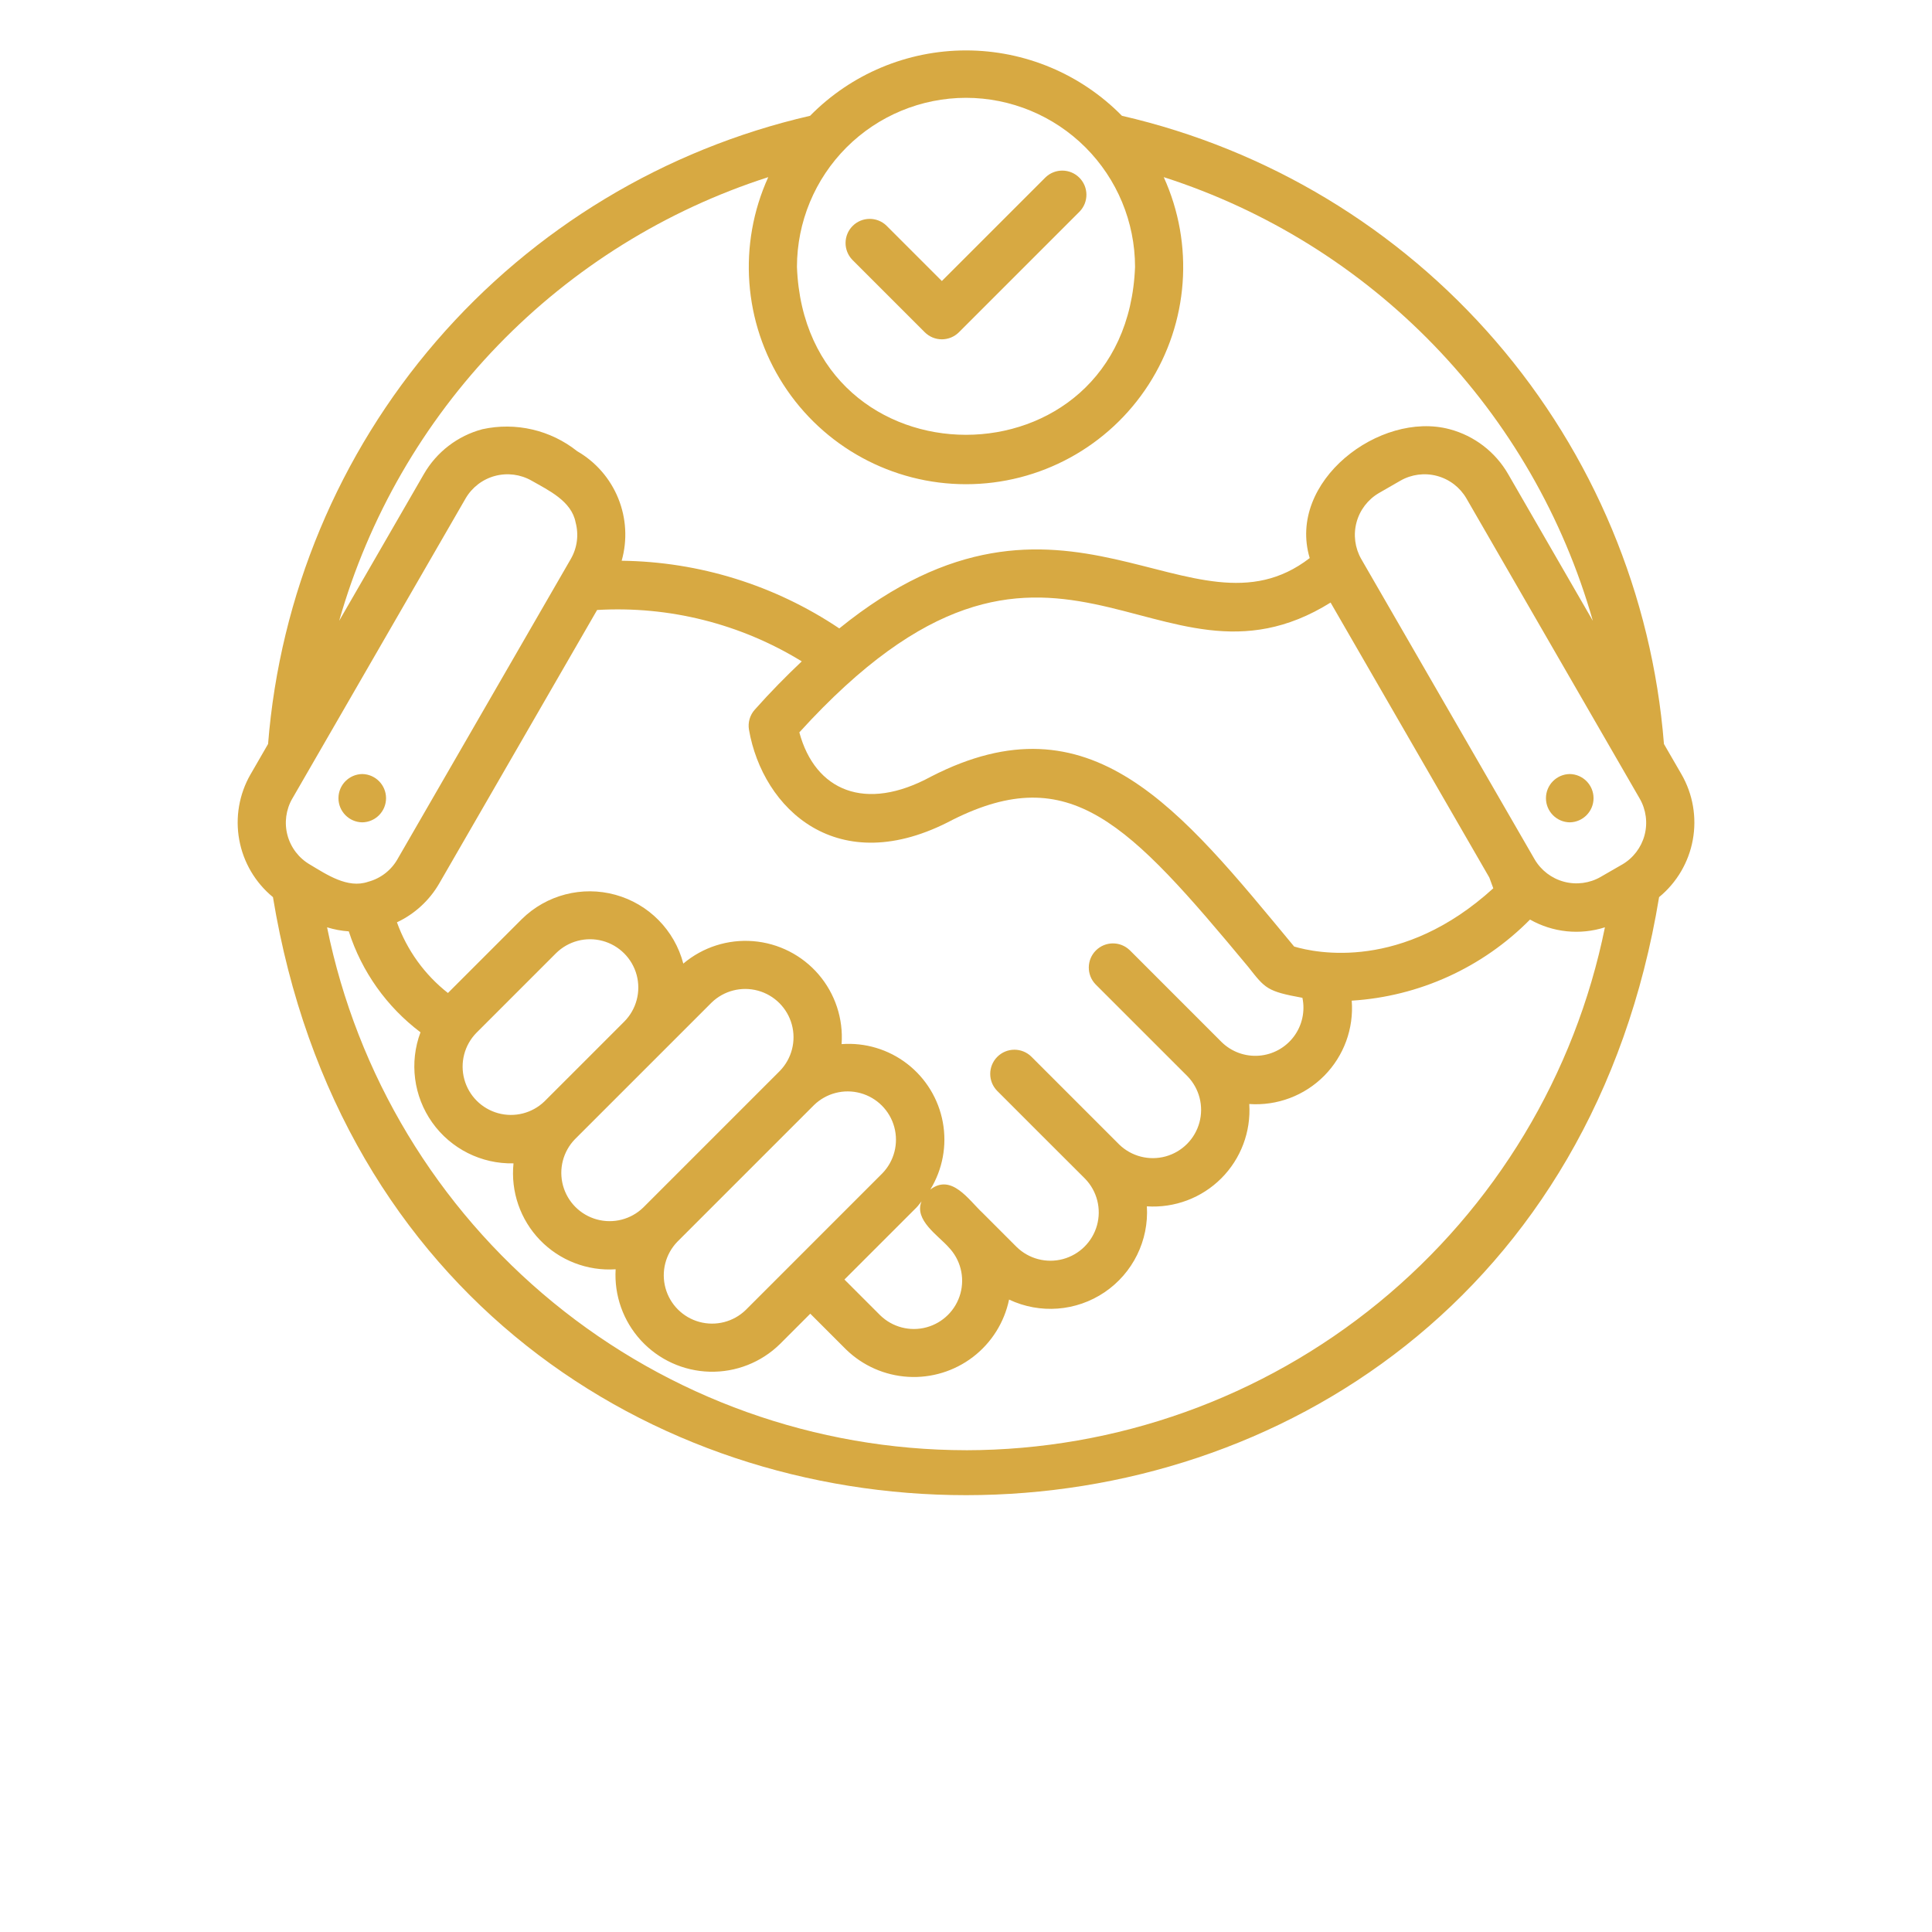<?xml version="1.0" encoding="UTF-8"?>
<svg width="700pt" height="700pt" version="1.1" viewBox="0 0 700 700" xmlns="http://www.w3.org/2000/svg" xmlns:xlink="http://www.w3.org/1999/xlink">
 <defs>
  <symbol id="p" overflow="visible">
   <path fill="#d7a942" d="m29.312-1.75c-1.512 0.781-3.09 1.371-4.734 1.766-1.637 0.406-3.34 0.609-5.109 0.609-5.312 0-9.527-1.484-12.641-4.453-3.106-2.969-4.656-7-4.656-12.094s1.551-9.125 4.656-12.094c3.113-2.969 7.328-4.453 12.641-4.453 1.77 0 3.473 0.199 5.109 0.594 1.645 0.398 3.223 0.992 4.734 1.781v6.594c-1.531-1.039-3.039-1.801-4.516-2.281-1.48-0.488-3.039-0.734-4.672-0.734-2.938 0-5.246 0.945-6.922 2.828-1.68 1.875-2.516 4.465-2.516 7.766 0 3.293 0.836 5.883 2.516 7.766 1.676 1.875 3.984 2.812 6.922 2.812 1.633 0 3.191-0.238 4.672-0.719 1.477-0.488 2.984-1.254 4.516-2.297z"/>
  </symbol>
  <symbol id="j" overflow="visible">
   <path fill="#d7a942" d="m21.453-17.406c-0.68-0.312-1.352-0.539-2.016-0.688-0.656-0.156-1.32-0.234-1.984-0.234-1.969 0-3.484 0.633-4.547 1.891-1.055 1.262-1.578 3.07-1.578 5.422v11.016h-7.656v-23.922h7.656v3.922c0.977-1.562 2.102-2.703 3.375-3.422 1.281-0.719 2.812-1.078 4.594-1.078 0.25 0 0.523 0.012 0.828 0.031 0.301 0.023 0.734 0.07 1.297 0.141z"/>
  </symbol>
  <symbol id="b" overflow="visible">
   <path fill="#d7a942" d="m27.562-12.031v2.188h-17.891c0.188 1.793 0.832 3.137 1.938 4.031 1.113 0.898 2.672 1.344 4.672 1.344 1.602 0 3.25-0.234 4.938-0.703 1.688-0.477 3.422-1.203 5.203-2.172v5.891c-1.805 0.688-3.609 1.203-5.422 1.547-1.812 0.352-3.621 0.531-5.422 0.531-4.336 0-7.703-1.098-10.109-3.297-2.398-2.207-3.594-5.297-3.594-9.266 0-3.906 1.176-6.973 3.531-9.203 2.363-2.238 5.609-3.359 9.734-3.359 3.758 0 6.769 1.137 9.031 3.406 2.258 2.262 3.391 5.281 3.391 9.062zm-7.859-2.531c0-1.457-0.43-2.629-1.281-3.516-0.844-0.895-1.949-1.344-3.312-1.344-1.492 0-2.699 0.418-3.625 1.25-0.918 0.836-1.492 2.039-1.719 3.609z"/>
  </symbol>
  <symbol id="i" overflow="visible">
   <path fill="#d7a942" d="m14.391-10.766c-1.594 0-2.793 0.273-3.594 0.812-0.805 0.543-1.203 1.34-1.203 2.391 0 0.969 0.32 1.73 0.969 2.281 0.645 0.543 1.547 0.812 2.703 0.812 1.438 0 2.644-0.516 3.625-1.547 0.988-1.031 1.484-2.32 1.484-3.875v-0.875zm11.688-2.891v13.656h-7.703v-3.547c-1.031 1.449-2.188 2.508-3.469 3.172s-2.84 1-4.672 1c-2.481 0-4.496-0.723-6.047-2.172-1.543-1.445-2.312-3.32-2.312-5.625 0-2.812 0.961-4.867 2.891-6.172 1.938-1.312 4.969-1.969 9.094-1.969h4.516v-0.609c0-1.207-0.48-2.094-1.438-2.656-0.949-0.562-2.438-0.844-4.469-0.844-1.637 0-3.156 0.168-4.562 0.5-1.406 0.324-2.719 0.812-3.938 1.469v-5.828c1.645-0.406 3.289-0.707 4.938-0.906 1.656-0.207 3.305-0.312 4.953-0.312 4.32 0 7.438 0.855 9.344 2.562 1.914 1.699 2.875 4.461 2.875 8.281z"/>
  </symbol>
  <symbol id="h" overflow="visible">
   <path fill="#d7a942" d="m12.031-30.719v6.797h7.875v5.469h-7.875v10.141c0 1.117 0.219 1.871 0.656 2.266 0.438 0.387 1.312 0.578 2.625 0.578h3.938v5.469h-6.562c-3.023 0-5.164-0.629-6.422-1.891-1.262-1.258-1.891-3.398-1.891-6.422v-10.141h-3.797v-5.469h3.797v-6.797z"/>
  </symbol>
  <symbol id="g" overflow="visible">
   <path fill="#d7a942" d="m19.953-20.422v-12.812h7.688v33.234h-7.688v-3.453c-1.055 1.406-2.215 2.438-3.484 3.094-1.273 0.656-2.742 0.984-4.406 0.984-2.949 0-5.371-1.172-7.266-3.516-1.887-2.344-2.828-5.359-2.828-9.047s0.941-6.703 2.828-9.047c1.895-2.344 4.316-3.516 7.266-3.516 1.656 0 3.117 0.336 4.391 1 1.281 0.656 2.445 1.684 3.5 3.078zm-5.047 15.484c1.645 0 2.894-0.598 3.75-1.797 0.863-1.195 1.297-2.93 1.297-5.203 0-2.281-0.434-4.019-1.297-5.219-0.855-1.195-2.106-1.797-3.75-1.797-1.625 0-2.871 0.602-3.734 1.797-0.855 1.199-1.281 2.938-1.281 5.219 0 2.273 0.426 4.008 1.281 5.203 0.863 1.199 2.109 1.797 3.734 1.797z"/>
  </symbol>
  <symbol id="f" overflow="visible">
   <path fill="#d7a942" d="m16.406-4.938c1.633 0 2.883-0.598 3.75-1.797 0.863-1.195 1.297-2.93 1.297-5.203 0-2.281-0.434-4.019-1.297-5.219-0.867-1.195-2.117-1.797-3.75-1.797-1.637 0-2.891 0.605-3.766 1.812-0.875 1.199-1.312 2.934-1.312 5.203 0 2.262 0.438 3.996 1.312 5.203 0.875 1.199 2.129 1.797 3.766 1.797zm-5.078-15.484c1.051-1.395 2.219-2.422 3.5-3.078 1.281-0.664 2.754-1 4.422-1 2.945 0 5.367 1.172 7.266 3.516 1.895 2.344 2.844 5.359 2.844 9.047s-0.949 6.703-2.844 9.047c-1.898 2.344-4.32 3.516-7.266 3.516-1.668 0-3.141-0.336-4.422-1s-2.449-1.691-3.5-3.078v3.453h-7.656v-33.234h7.656z"/>
  </symbol>
  <symbol id="e" overflow="visible">
   <path fill="#d7a942" d="m0.531-23.922h7.656l6.422 16.234 5.469-16.234h7.656l-10.062 26.188c-1.012 2.664-2.195 4.523-3.547 5.578-1.344 1.062-3.121 1.594-5.328 1.594h-4.422v-5.016h2.391c1.301 0 2.242-0.211 2.828-0.625 0.594-0.406 1.055-1.148 1.391-2.219l0.203-0.656z"/>
  </symbol>
  <symbol id="a" overflow="visible">
   <path fill="#d7a942" d="m4.016-31.891h8.219v25.672h14.453v6.219h-22.672z"/>
  </symbol>
  <symbol id="o" overflow="visible">
   <path fill="#d7a942" d="m4.016-31.891h8.219v19.109c0 2.637 0.43 4.523 1.297 5.656 0.863 1.137 2.269 1.703 4.219 1.703 1.969 0 3.379-0.566 4.234-1.703 0.863-1.133 1.297-3.019 1.297-5.656v-19.109h8.234v19.109c0 4.523-1.137 7.887-3.406 10.094-2.262 2.211-5.715 3.312-10.359 3.312-4.625 0-8.074-1.102-10.344-3.312-2.262-2.207-3.391-5.57-3.391-10.094z"/>
  </symbol>
  <symbol id="n" overflow="visible">
   <path fill="#d7a942" d="m0.219-31.891h29.391v6.219h-10.578v25.672h-8.219v-25.672h-10.594z"/>
  </symbol>
  <symbol id="m" overflow="visible">
   <path fill="#d7a942" d="m4.016-31.891h22.203v6.219h-13.984v5.938h13.141v6.219h-13.141v13.516h-8.219z"/>
  </symbol>
  <symbol id="d" overflow="visible">
   <path fill="#d7a942" d="m4.016-31.891h8.219v31.891h-8.219z"/>
  </symbol>
  <symbol id="l" overflow="visible">
   <path fill="#d7a942" d="m32.688-2.375c-2.055 1-4.184 1.75-6.391 2.25-2.211 0.5-4.484 0.75-6.828 0.75-5.312 0-9.527-1.484-12.641-4.453-3.106-2.969-4.656-7-4.656-12.094 0-5.133 1.578-9.176 4.734-12.125 3.164-2.945 7.5-4.422 13-4.422 2.125 0 4.156 0.199 6.094 0.594 1.945 0.398 3.785 0.992 5.516 1.781v6.594c-1.781-1.008-3.555-1.766-5.312-2.266-1.762-0.5-3.527-0.75-5.297-0.75-3.273 0-5.793 0.918-7.562 2.75-1.773 1.836-2.656 4.449-2.656 7.844 0 3.375 0.852 5.984 2.562 7.828 1.707 1.836 4.133 2.75 7.281 2.75 0.852 0 1.645-0.051 2.375-0.156 0.738-0.102 1.398-0.27 1.984-0.5v-6.203h-5.031v-5.5h12.828z"/>
  </symbol>
  <symbol id="c" overflow="visible">
   <path fill="#d7a942" d="m23.375-5.812h-12.859l-2.031 5.812h-8.266l11.812-31.891h9.797l11.812 31.891h-8.266zm-10.812-5.922h8.734l-4.359-12.688z"/>
  </symbol>
  <symbol id="k" overflow="visible">
   <path fill="#d7a942" d="m4.016-31.891h9.188l11.594 21.875v-21.875h7.797v31.891h-9.188l-11.594-21.875v21.875h-7.797z"/>
  </symbol>
 </defs>
 <g>
  <path fill="#d7a942" d="m602.88 269.56c-4.277-53.891-25.625-105.01-60.941-145.94-35.316-40.93-82.758-69.535-135.44-81.664-14.891-15.152-35.25-23.688-56.496-23.688s-41.605 8.535-56.496 23.688c-52.684 12.129-100.12 40.734-135.44 81.664-35.316 40.93-56.664 92.051-60.941 145.94l-6.371 11.039-0.004-0.004c-4.117 7.18-5.559 15.582-4.066 23.719 1.488 8.137 5.816 15.484 12.211 20.734 47.633 289 454.69 288.81 502.22 0 6.394-5.25 10.723-12.598 12.211-20.734 1.492-8.137 0.051-16.539-4.066-23.719zm-252.88-234.12c16.238 0.02 31.805 6.481 43.289 17.961 11.48 11.484 17.941 27.051 17.961 43.289-3.086 81.145-119.43 81.121-122.5 0 0.02-16.238 6.481-31.805 17.961-43.289 11.484-11.48 27.051-17.941 43.289-17.961zm-71.645 28.742c-11.07 24.359-9.004 52.672 5.481 75.168 14.484 22.496 39.41 36.09 66.164 36.09 26.758 0 51.68-13.594 66.164-36.09 14.484-22.496 16.551-50.809 5.481-75.168 37.141 11.934 70.762 32.848 97.883 60.887 27.121 28.039 46.898 62.34 57.586 99.859l-30.664-53.121c-4.625-8.055-12.277-13.922-21.254-16.301-25.266-6.727-58.965 18.926-50.664 46.695-42.773 33.02-88.918-40.547-170.44 25.488-23.34-15.664-50.742-24.184-78.852-24.52 2.117-7.461 1.68-15.418-1.238-22.605-2.914-7.188-8.145-13.199-14.863-17.078-9.66-7.691-22.27-10.621-34.332-7.981-8.977 2.379-16.629 8.246-21.254 16.301l-30.664 53.121c10.688-37.52 30.469-71.82 57.586-99.859 27.121-28.039 60.742-48.953 97.883-60.887zm118.57 292.45c0.051 0.043 33.27 33.285 33.324 33.316 4.305 4.438 5.945 10.82 4.316 16.785-1.629 5.965-6.285 10.625-12.246 12.262-5.965 1.633-12.348 0-16.793-4.301l-31.844-31.848c-3.434-3.375-8.945-3.344-12.344 0.062-3.402 3.41-3.414 8.922-0.031 12.344 0.102 0.086 31.805 31.84 31.914 31.895v0.004c4.289 4.465 5.894 10.863 4.234 16.828-1.664 5.961-6.352 10.602-12.328 12.207-5.981 1.605-12.359-0.062-16.789-4.391-0.035-0.047-12.297-12.277-12.32-12.328-4.996-4.633-11.227-14.406-18.957-8.461 4.469-7.293 6.086-15.98 4.539-24.391-1.547-8.41-6.144-15.953-12.914-21.18-6.769-5.227-15.234-7.766-23.762-7.129 0.66-9.188-2.336-18.262-8.336-25.25-6-6.988-14.52-11.32-23.699-12.055-9.18-0.738-18.277 2.184-25.316 8.129-3.164-12.105-12.543-21.609-24.609-24.93-12.062-3.324-24.984 0.035-33.902 8.812l-26.77 26.77c-8.445-6.633-14.844-15.508-18.473-25.613 6.426-3.016 11.777-7.93 15.324-14.078l57.199-99.082c26.039-1.527 51.918 4.969 74.148 18.617-5.543 5.254-11.18 10.922-17.031 17.508-1.762 1.973-2.531 4.637-2.094 7.246 4.934 28.523 32.07 54.867 73.793 32.641 42.578-21.293 63.59 0.949 107.09 53.289 6.176 7.832 6.731 8.867 19.645 11.219l-0.004-0.004c1.031 4.91-0.102 10.027-3.109 14.043-3.012 4.016-7.602 6.543-12.605 6.93-5.004 0.391-9.93-1.395-13.523-4.894l-33.34-33.348-0.004 0.004c-3.434-3.305-8.879-3.25-12.25 0.117-3.371 3.371-3.43 8.816-0.129 12.254zm-188.61 56.121c11.621-11.617 37.637-37.629 49.5-49.492 4.441-4.312 10.832-5.957 16.805-4.328 5.973 1.633 10.641 6.301 12.27 12.273 1.633 5.973-0.016 12.359-4.328 16.801l-49.5 49.5c-4.441 4.312-10.832 5.957-16.805 4.324-5.973-1.637-10.637-6.301-12.266-12.273-1.633-5.973 0.012-12.363 4.324-16.805zm-11.043-13.703c-4.449 4.297-10.84 5.926-16.805 4.281s-10.617-6.312-12.238-12.281c-1.625-5.973 0.023-12.355 4.336-16.793l28.871-28.871c4.426-4.394 10.855-6.106 16.879-4.484 6.027 1.621 10.73 6.324 12.355 12.348 1.621 6.023-0.086 12.457-4.481 16.883-6.644 6.688-22.121 22.098-28.918 28.918zm48.164 50.832 49.5-49.5c4.441-4.312 10.832-5.961 16.801-4.328 5.973 1.633 10.641 6.297 12.27 12.27 1.633 5.973-0.012 12.363-4.324 16.805-11.258 11.262-38.562 38.57-49.492 49.5-4.441 4.312-10.832 5.957-16.805 4.324-5.973-1.629-10.637-6.293-12.27-12.266-1.633-5.973 0.008-12.359 4.32-16.805zm86.621-12.383c0.691-0.691 1.211-1.496 1.836-2.231-2.789 6.758 6.039 12.367 9.789 16.609h-0.004c4.305 4.445 5.938 10.832 4.297 16.797-1.641 5.965-6.312 10.617-12.281 12.238-5.969 1.621-12.352-0.035-16.781-4.356l-12.957-12.957zm136.84-94.547c-41.434-49.996-73.602-91.383-131.56-61.582-23.871 13.004-42.02 5.117-47.723-16.016 91.945-101.2 128.56-7.176 192.48-47.035l57.512 99.625 1.438 3.902c-32.941 30.016-64.18 23.48-72.152 21.105zm-362.99-53.602 62.805-108.79c2.336-4.004 6.16-6.922 10.637-8.121 4.477-1.199 9.25-0.578 13.273 1.723 6.137 3.512 14.453 7.367 15.926 15.109 1.211 4.481 0.582 9.262-1.75 13.277l-62.805 108.79c-2.309 4.031-6.141 6.969-10.633 8.152-7.391 2.559-14.992-2.629-21.055-6.238-4.016-2.324-6.941-6.148-8.145-10.629-1.199-4.484-0.57-9.258 1.746-13.281zm244.09 236.09c-54.512-0.059-107.33-18.953-149.51-53.477-42.184-34.523-71.145-82.562-81.984-135.98 2.559 0.793 5.199 1.285 7.871 1.469 4.676 14.578 13.75 27.352 25.977 36.566-4.094 10.926-2.5 23.172 4.25 32.688 6.754 9.516 17.789 15.062 29.453 14.801-1.051 10.223 2.457 20.387 9.59 27.785 7.133 7.394 17.164 11.273 27.414 10.594-0.562 9.473 2.742 18.773 9.16 25.77 6.418 6.992 15.398 11.086 24.887 11.34s18.676-3.352 25.457-9.996l11.02-11.023 12.957 12.957c6.062 5.898 14.043 9.418 22.484 9.918 8.441 0.504 16.781-2.051 23.5-7.188 6.715-5.141 11.359-12.523 13.082-20.801 11.191 5.293 24.348 4.285 34.602-2.652 10.254-6.938 16.082-18.773 15.328-31.129 10.023 0.66 19.848-3.031 26.949-10.133 7.106-7.102 10.805-16.918 10.148-26.941 10.102 0.703 20.012-3.027 27.145-10.219 7.129-7.191 10.773-17.133 9.98-27.23 24.414-1.52 47.41-11.98 64.598-29.383 8.262 4.68 18.098 5.699 27.141 2.805-10.84 53.426-39.801 101.46-81.984 135.99-42.184 34.523-95 53.414-149.51 53.477zm237.7-212.19-7.777 4.484v0.004c-4.023 2.301-8.793 2.918-13.273 1.719-4.477-1.199-8.301-4.117-10.637-8.121l-62.805-108.79c-2.297-4.023-2.914-8.789-1.719-13.266 1.199-4.477 4.113-8.297 8.113-10.637l7.793-4.484c4.019-2.305 8.789-2.922 13.266-1.723 4.477 1.199 8.301 4.117 10.633 8.121l62.805 108.79c2.316 4.023 2.945 8.797 1.746 13.281-1.203 4.481-4.129 8.305-8.145 10.629z"/>
  <path fill="#d7a942" d="m568.75 280.45c-4.781 0.07-8.621 3.969-8.621 8.75s3.84 8.68 8.621 8.75c4.781-0.07 8.621-3.969 8.621-8.75s-3.84-8.68-8.621-8.75z"/>
  <path fill="#d7a942" d="m131.25 280.45c-4.781 0.07-8.621 3.969-8.621 8.75s3.84 8.68 8.621 8.75c4.781-0.07 8.621-3.969 8.621-8.75s-3.84-8.68-8.621-8.75z"/>
  <path fill="#d7a942" d="m335.06 120.38c1.641 1.641 3.867 2.562 6.188 2.562s4.547-0.922 6.188-2.562l43.75-43.75c3.305-3.438 3.25-8.883-0.121-12.254s-8.816-3.422-12.254-0.117l-37.562 37.562-20.062-20.062v-0.004c-3.438-3.309-8.891-3.262-12.262 0.113-3.375 3.375-3.422 8.828-0.113 12.262z"/>
  
 </g>
</svg>
